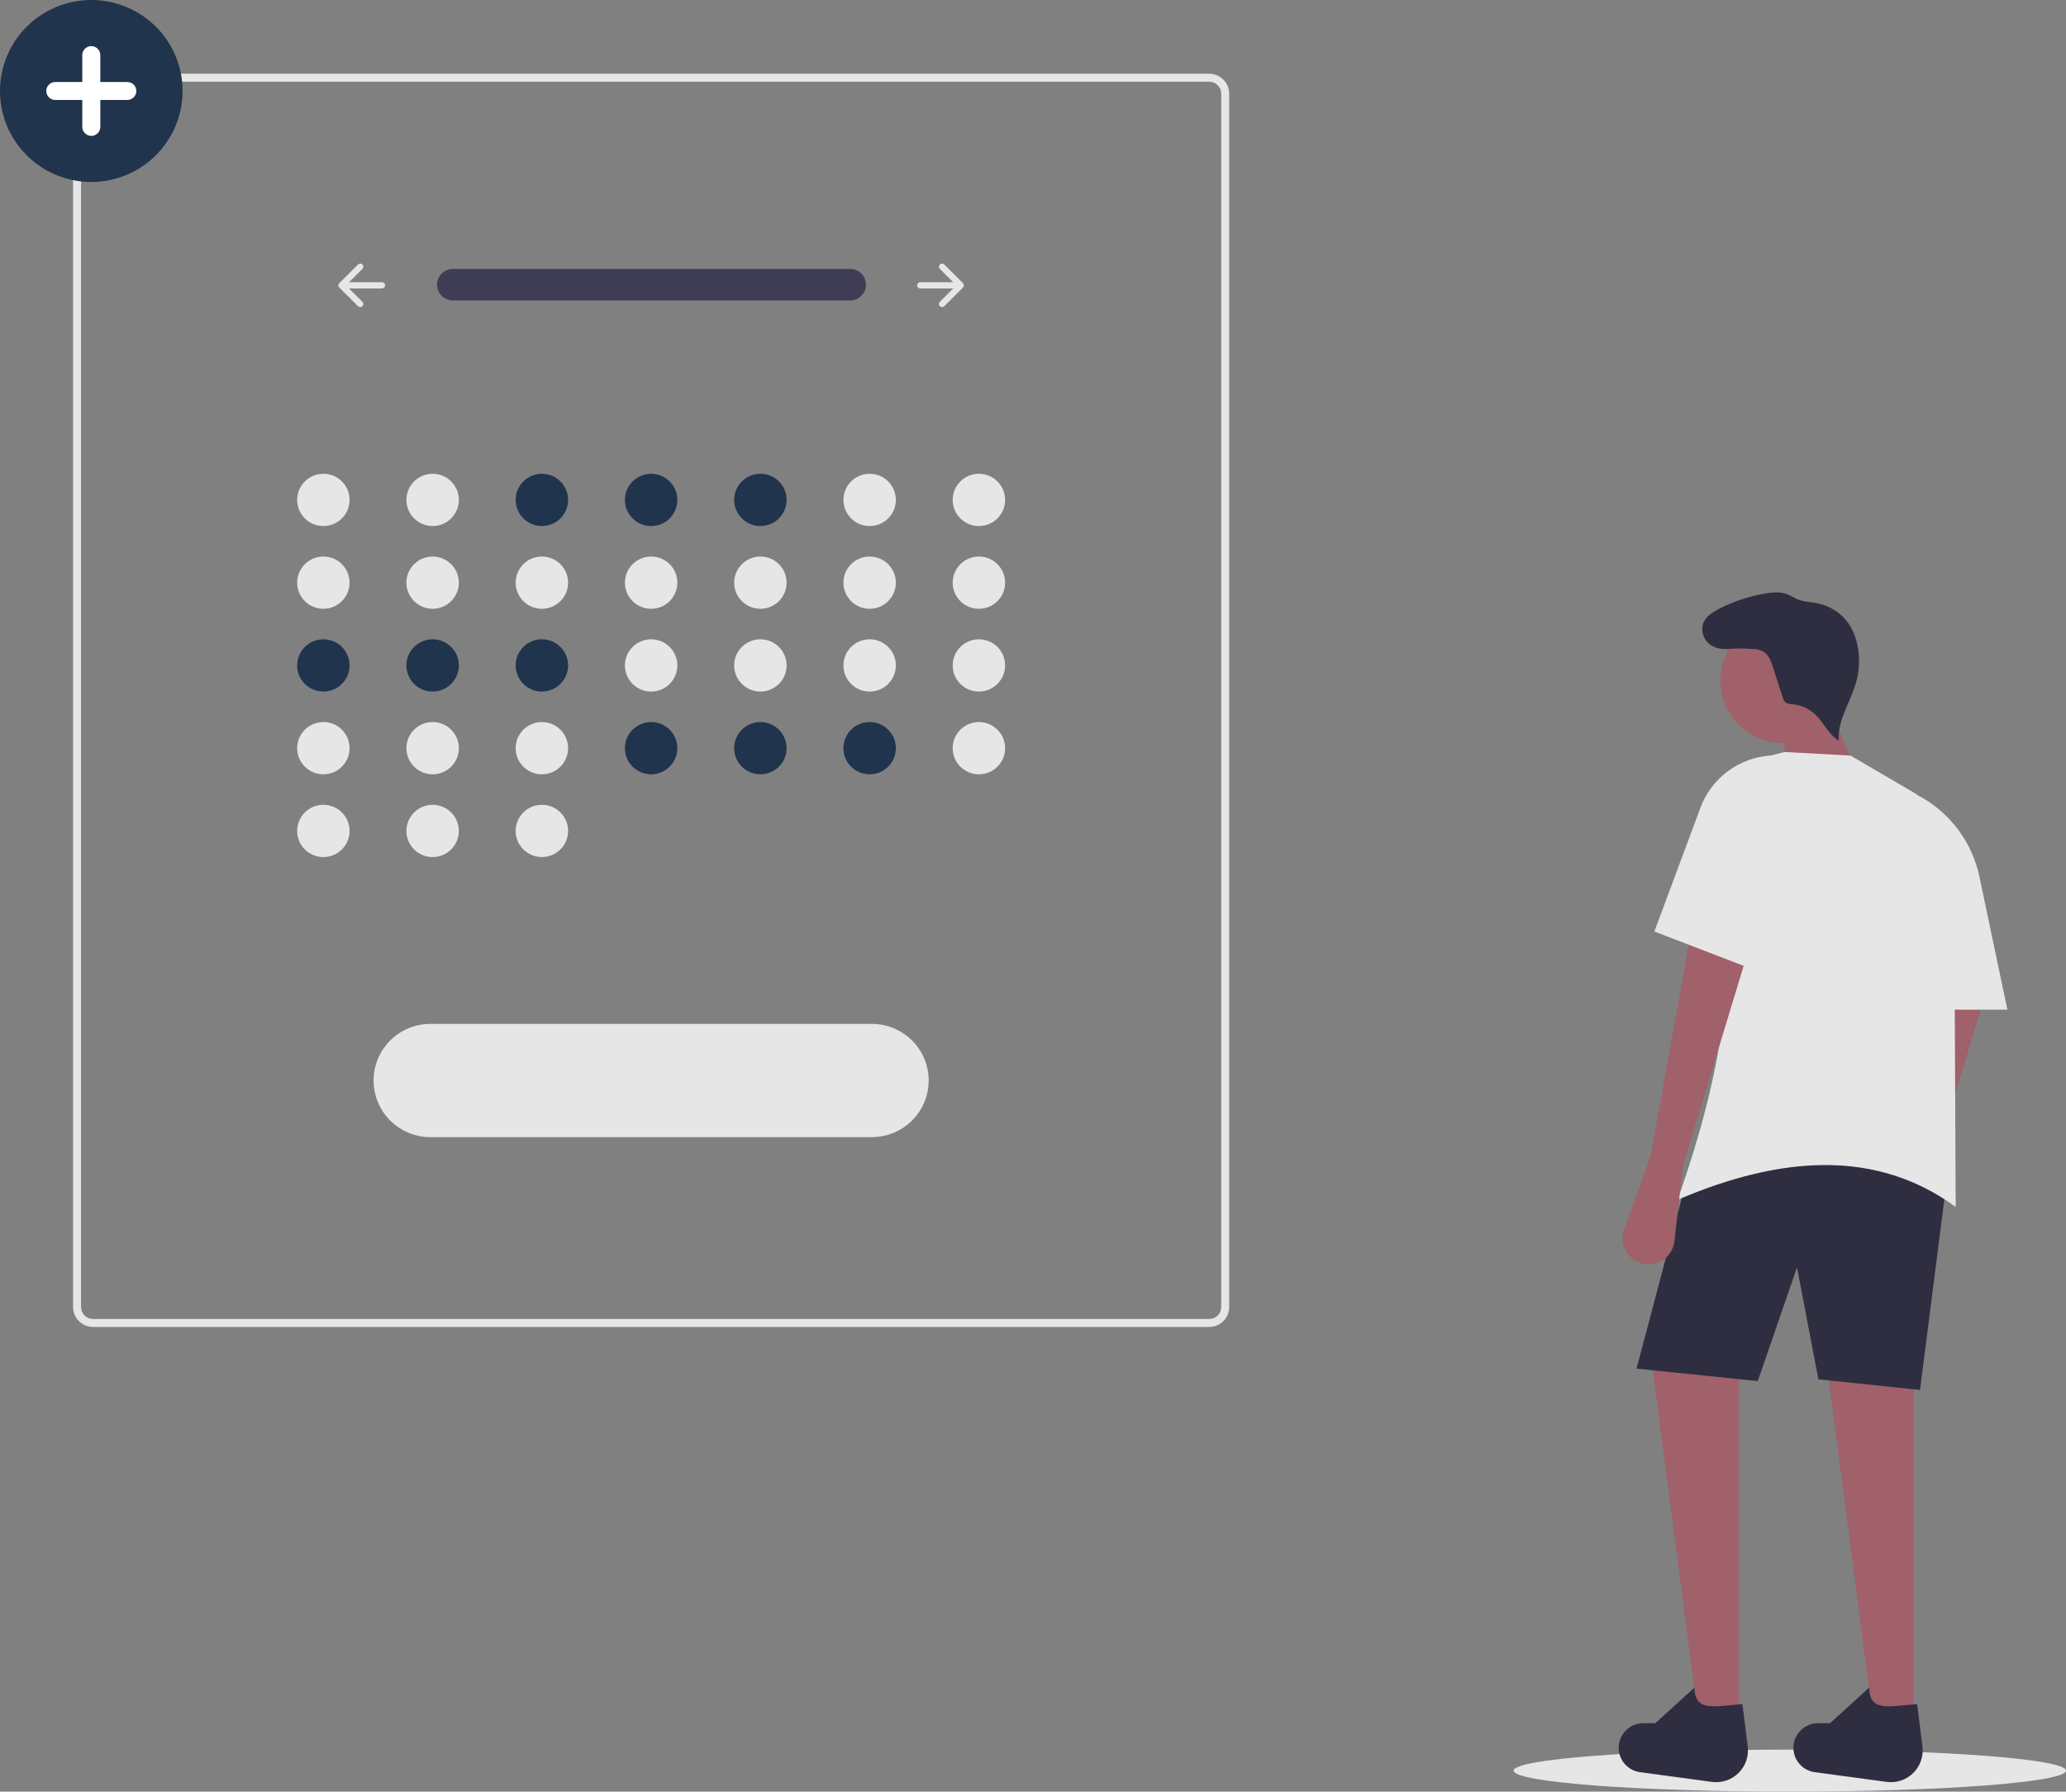 <svg width="188" height="163" viewBox="0 0 188 163" fill="none" xmlns="http://www.w3.org/2000/svg">
<rect x="0" y="0" width="188" height="163" fill="#808080" stroke="none"/>
<g clip-path="url(#clip0_1173_19191)">
<path d="M162.87 163C176.749 163 188 162.145 188 161.09C188 160.035 176.749 159.18 162.87 159.18C148.991 159.18 137.74 160.035 137.74 161.09C137.74 162.145 148.991 163 162.87 163Z" fill="#E6E6E6"/>
<path d="M172.608 106.41L170.177 113.165C169.993 113.677 169.992 114.237 170.175 114.75C170.357 115.262 170.712 115.696 171.179 115.978C171.518 116.183 171.904 116.3 172.301 116.317C172.698 116.334 173.093 116.252 173.449 116.077C173.806 115.903 174.113 115.641 174.341 115.317C174.569 114.994 174.712 114.618 174.757 114.224L175.528 107.38L181.369 88.141L176.339 85.716L172.608 106.41Z" fill="#A0616A"/>
<path d="M170.579 157.419H174.149V122.821L166.036 122.659L170.579 157.419Z" fill="#A0616A"/>
<path d="M154.679 157.419H158.248V122.821L150.136 122.659L154.679 157.419Z" fill="#A0616A"/>
<path d="M174.717 126.458L165.469 125.488L163.522 115.303L159.952 125.65L148.919 124.518L153.462 107.38C161.767 101.757 169.654 101.88 177.151 107.38L174.717 126.458Z" fill="#2F2E41"/>
<path d="M159.037 158.893C159.092 159.332 159.045 159.778 158.9 160.196C158.755 160.614 158.515 160.993 158.2 161.304C157.884 161.615 157.501 161.85 157.08 161.991C156.659 162.131 156.211 162.173 155.771 162.113L149.195 161.225C148.607 161.133 148.08 160.813 147.728 160.334C147.377 159.856 147.23 159.258 147.321 158.672C147.402 158.143 147.671 157.661 148.079 157.313C148.486 156.964 149.005 156.773 149.542 156.773H150.626L154.193 153.534C154.228 155.74 155.859 155.25 158.553 155.035L159.037 158.893Z" fill="#2F2E41"/>
<path d="M174.937 158.893C174.992 159.332 174.945 159.778 174.8 160.196C174.655 160.614 174.415 160.993 174.1 161.304C173.784 161.615 173.401 161.85 172.98 161.991C172.559 162.131 172.111 162.173 171.671 162.113L165.096 161.225C164.508 161.133 163.98 160.813 163.628 160.334C163.277 159.856 163.13 159.258 163.221 158.672C163.303 158.143 163.571 157.661 163.979 157.313C164.386 156.964 164.905 156.773 165.442 156.773H166.526L170.093 153.534C170.129 155.74 171.759 155.25 174.453 155.035L174.937 158.893Z" fill="#2F2E41"/>
<path d="M162.264 67.608C165.423 67.608 167.984 65.057 167.984 61.909C167.984 58.761 165.423 56.21 162.264 56.21C159.106 56.21 156.545 58.761 156.545 61.909C156.545 65.057 159.106 67.608 162.264 67.608Z" fill="#A0616A"/>
<path d="M169.525 71.488L162.386 72.135V65.829L166.118 63.566L169.525 71.488Z" fill="#A0616A"/>
<path d="M177.962 109.806C170.78 104.565 162.156 105.098 152.651 109.159C156.957 97.011 158.792 85.689 155.409 76.111C155.409 74.419 155.975 72.775 157.016 71.438C158.057 70.101 159.516 69.148 161.161 68.729L162.386 68.416L168.389 68.74L174.026 72.033C175.176 72.704 176.13 73.662 176.795 74.813C177.46 75.964 177.813 77.267 177.819 78.595L177.962 109.806Z" fill="#E6E6E6"/>
<path d="M150.217 105.117L147.787 111.872C147.603 112.384 147.602 112.944 147.784 113.456C147.967 113.969 148.322 114.403 148.788 114.684C149.128 114.89 149.514 115.006 149.911 115.024C150.308 115.041 150.703 114.959 151.059 114.784C151.416 114.609 151.722 114.348 151.951 114.024C152.179 113.7 152.322 113.324 152.367 112.931L153.138 106.087L158.979 86.847L153.949 84.422L150.217 105.117Z" fill="#A0616A"/>
<path d="M182.667 91.859H174.717V72.458C176.092 73.219 177.286 74.266 178.22 75.528C179.153 76.79 179.803 78.237 180.125 79.771L182.667 91.859Z" fill="#E6E6E6"/>
<path d="M157.904 58.823C157.554 58.988 157.169 59.063 156.783 59.042C156.398 59.021 156.023 58.905 155.693 58.704C155.371 58.492 155.127 58.18 155 57.816C154.873 57.452 154.87 57.057 154.99 56.691C155.232 56.073 155.842 55.686 156.434 55.384C157.74 54.718 159.14 54.252 160.585 54.002C161.275 53.883 162.005 53.818 162.656 54.072C162.979 54.197 163.268 54.397 163.588 54.528C164.176 54.77 164.832 54.771 165.455 54.902C166.093 55.041 166.693 55.314 167.215 55.704C167.737 56.094 168.169 56.591 168.482 57.162C168.687 57.55 168.844 57.962 168.951 58.388C169.251 59.552 169.247 60.774 168.939 61.937C168.45 63.779 167.203 65.472 167.315 67.374C166.394 66.839 165.962 65.751 165.192 65.015C164.62 64.471 163.88 64.137 163.093 64.067C162.878 64.076 162.665 64.022 162.48 63.912C162.346 63.781 162.253 63.614 162.213 63.431L161.346 60.725C161.17 60.175 160.957 59.577 160.458 59.281C160.151 59.126 159.811 59.044 159.466 59.041C158.642 58.981 157.814 58.989 156.99 59.064" fill="#2F2E41"/>
<path d="M159.79 88.303L150.542 84.746L154.742 73.469C155.231 72.156 156.09 71.011 157.215 70.172C158.341 69.334 159.686 68.836 161.088 68.74L159.79 88.303Z" fill="#E6E6E6"/>
<path d="M110.036 120.725H8.466C7.984 120.724 7.522 120.533 7.181 120.194C6.84 119.854 6.649 119.393 6.648 118.913V8.522C6.649 8.042 6.84 7.581 7.181 7.242C7.522 6.902 7.984 6.711 8.466 6.71H110.036C110.518 6.711 110.98 6.902 111.321 7.242C111.662 7.581 111.854 8.042 111.854 8.522V118.913C111.854 119.393 111.662 119.854 111.321 120.194C110.98 120.533 110.518 120.724 110.036 120.725ZM8.466 7.435C8.177 7.435 7.9 7.55 7.695 7.754C7.491 7.958 7.376 8.234 7.375 8.522V118.913C7.376 119.201 7.491 119.478 7.695 119.681C7.9 119.885 8.177 120 8.466 120H110.036C110.325 120 110.603 119.885 110.807 119.681C111.012 119.478 111.127 119.201 111.127 118.913V8.522C111.127 8.234 111.012 7.958 110.807 7.754C110.603 7.55 110.325 7.435 110.036 7.435H8.466Z" fill="#E6E6E6"/>
<path d="M29.426 47.859C30.743 47.859 31.812 46.794 31.812 45.481C31.812 44.168 30.743 43.103 29.426 43.103C28.108 43.103 27.04 44.168 27.04 45.481C27.04 46.794 28.108 47.859 29.426 47.859Z" fill="#E6E6E6"/>
<path d="M39.368 47.859C40.685 47.859 41.754 46.794 41.754 45.481C41.754 44.168 40.685 43.103 39.368 43.103C38.05 43.103 36.981 44.168 36.981 45.481C36.981 46.794 38.05 47.859 39.368 47.859Z" fill="#E6E6E6"/>
<path d="M49.309 47.859C50.627 47.859 51.696 46.794 51.696 45.481C51.696 44.168 50.627 43.103 49.309 43.103C47.992 43.103 46.923 44.168 46.923 45.481C46.923 46.794 47.992 47.859 49.309 47.859Z" fill="#21344D"/>
<path d="M59.251 47.859C60.569 47.859 61.637 46.794 61.637 45.481C61.637 44.168 60.569 43.103 59.251 43.103C57.934 43.103 56.865 44.168 56.865 45.481C56.865 46.794 57.934 47.859 59.251 47.859Z" fill="#21344D"/>
<path d="M69.193 47.859C70.511 47.859 71.579 46.794 71.579 45.481C71.579 44.168 70.511 43.103 69.193 43.103C67.875 43.103 66.807 44.168 66.807 45.481C66.807 46.794 67.875 47.859 69.193 47.859Z" fill="#21344D"/>
<path d="M79.135 47.859C80.453 47.859 81.521 46.794 81.521 45.481C81.521 44.168 80.453 43.103 79.135 43.103C77.817 43.103 76.749 44.168 76.749 45.481C76.749 46.794 77.817 47.859 79.135 47.859Z" fill="#E6E6E6"/>
<path d="M89.077 47.859C90.395 47.859 91.463 46.794 91.463 45.481C91.463 44.168 90.395 43.103 89.077 43.103C87.759 43.103 86.691 44.168 86.691 45.481C86.691 46.794 87.759 47.859 89.077 47.859Z" fill="#E6E6E6"/>
<path d="M29.426 55.388C30.743 55.388 31.812 54.323 31.812 53.01C31.812 51.697 30.743 50.633 29.426 50.633C28.108 50.633 27.04 51.697 27.04 53.01C27.04 54.323 28.108 55.388 29.426 55.388Z" fill="#E6E6E6"/>
<path d="M39.368 55.388C40.685 55.388 41.754 54.323 41.754 53.01C41.754 51.697 40.685 50.633 39.368 50.633C38.05 50.633 36.981 51.697 36.981 53.01C36.981 54.323 38.05 55.388 39.368 55.388Z" fill="#E6E6E6"/>
<path d="M49.309 55.388C50.627 55.388 51.696 54.323 51.696 53.01C51.696 51.697 50.627 50.633 49.309 50.633C47.992 50.633 46.923 51.697 46.923 53.01C46.923 54.323 47.992 55.388 49.309 55.388Z" fill="#E6E6E6"/>
<path d="M59.251 55.388C60.569 55.388 61.637 54.323 61.637 53.01C61.637 51.697 60.569 50.633 59.251 50.633C57.934 50.633 56.865 51.697 56.865 53.01C56.865 54.323 57.934 55.388 59.251 55.388Z" fill="#E6E6E6"/>
<path d="M69.193 55.388C70.511 55.388 71.579 54.323 71.579 53.01C71.579 51.697 70.511 50.633 69.193 50.633C67.875 50.633 66.807 51.697 66.807 53.01C66.807 54.323 67.875 55.388 69.193 55.388Z" fill="#E6E6E6"/>
<path d="M79.135 55.388C80.453 55.388 81.521 54.323 81.521 53.01C81.521 51.697 80.453 50.633 79.135 50.633C77.817 50.633 76.749 51.697 76.749 53.01C76.749 54.323 77.817 55.388 79.135 55.388Z" fill="#E6E6E6"/>
<path d="M89.077 55.388C90.395 55.388 91.463 54.323 91.463 53.01C91.463 51.697 90.395 50.633 89.077 50.633C87.759 50.633 86.691 51.697 86.691 53.01C86.691 54.323 87.759 55.388 89.077 55.388Z" fill="#E6E6E6"/>
<path d="M29.426 62.917C30.743 62.917 31.812 61.852 31.812 60.539C31.812 59.226 30.743 58.162 29.426 58.162C28.108 58.162 27.04 59.226 27.04 60.539C27.04 61.852 28.108 62.917 29.426 62.917Z" fill="#21344D"/>
<path d="M39.368 62.917C40.685 62.917 41.754 61.852 41.754 60.539C41.754 59.226 40.685 58.162 39.368 58.162C38.05 58.162 36.981 59.226 36.981 60.539C36.981 61.852 38.05 62.917 39.368 62.917Z" fill="#21344D"/>
<path d="M49.309 62.917C50.627 62.917 51.696 61.852 51.696 60.539C51.696 59.226 50.627 58.162 49.309 58.162C47.992 58.162 46.923 59.226 46.923 60.539C46.923 61.852 47.992 62.917 49.309 62.917Z" fill="#21344D"/>
<path d="M59.251 62.917C60.569 62.917 61.637 61.852 61.637 60.539C61.637 59.226 60.569 58.162 59.251 58.162C57.934 58.162 56.865 59.226 56.865 60.539C56.865 61.852 57.934 62.917 59.251 62.917Z" fill="#E6E6E6"/>
<path d="M69.193 62.917C70.511 62.917 71.579 61.852 71.579 60.539C71.579 59.226 70.511 58.162 69.193 58.162C67.875 58.162 66.807 59.226 66.807 60.539C66.807 61.852 67.875 62.917 69.193 62.917Z" fill="#E6E6E6"/>
<path d="M79.135 62.917C80.453 62.917 81.521 61.852 81.521 60.539C81.521 59.226 80.453 58.162 79.135 58.162C77.817 58.162 76.749 59.226 76.749 60.539C76.749 61.852 77.817 62.917 79.135 62.917Z" fill="#E6E6E6"/>
<path d="M89.077 62.917C90.395 62.917 91.463 61.852 91.463 60.539C91.463 59.226 90.395 58.162 89.077 58.162C87.759 58.162 86.691 59.226 86.691 60.539C86.691 61.852 87.759 62.917 89.077 62.917Z" fill="#E6E6E6"/>
<path d="M29.426 70.446C30.743 70.446 31.812 69.382 31.812 68.069C31.812 66.755 30.743 65.691 29.426 65.691C28.108 65.691 27.04 66.755 27.04 68.069C27.04 69.382 28.108 70.446 29.426 70.446Z" fill="#E6E6E6"/>
<path d="M39.368 70.446C40.685 70.446 41.754 69.382 41.754 68.069C41.754 66.755 40.685 65.691 39.368 65.691C38.05 65.691 36.981 66.755 36.981 68.069C36.981 69.382 38.05 70.446 39.368 70.446Z" fill="#E6E6E6"/>
<path d="M29.426 77.975C30.743 77.975 31.812 76.911 31.812 75.598C31.812 74.284 30.743 73.22 29.426 73.22C28.108 73.22 27.04 74.284 27.04 75.598C27.04 76.911 28.108 77.975 29.426 77.975Z" fill="#E6E6E6"/>
<path d="M39.368 77.975C40.685 77.975 41.754 76.911 41.754 75.598C41.754 74.284 40.685 73.22 39.368 73.22C38.05 73.22 36.981 74.284 36.981 75.598C36.981 76.911 38.05 77.975 39.368 77.975Z" fill="#E6E6E6"/>
<path d="M49.309 77.975C50.627 77.975 51.696 76.911 51.696 75.598C51.696 74.284 50.627 73.22 49.309 73.22C47.992 73.22 46.923 74.284 46.923 75.598C46.923 76.911 47.992 77.975 49.309 77.975Z" fill="#E6E6E6"/>
<path d="M49.309 70.446C50.627 70.446 51.696 69.382 51.696 68.069C51.696 66.755 50.627 65.691 49.309 65.691C47.992 65.691 46.923 66.755 46.923 68.069C46.923 69.382 47.992 70.446 49.309 70.446Z" fill="#E6E6E6"/>
<path d="M59.251 70.446C60.569 70.446 61.637 69.382 61.637 68.069C61.637 66.755 60.569 65.691 59.251 65.691C57.934 65.691 56.865 66.755 56.865 68.069C56.865 69.382 57.934 70.446 59.251 70.446Z" fill="#21344D"/>
<path d="M69.193 70.446C70.511 70.446 71.579 69.382 71.579 68.069C71.579 66.755 70.511 65.691 69.193 65.691C67.875 65.691 66.807 66.755 66.807 68.069C66.807 69.382 67.875 70.446 69.193 70.446Z" fill="#21344D"/>
<path d="M79.135 70.446C80.453 70.446 81.521 69.382 81.521 68.069C81.521 66.755 80.453 65.691 79.135 65.691C77.817 65.691 76.749 66.755 76.749 68.069C76.749 69.382 77.817 70.446 79.135 70.446Z" fill="#21344D"/>
<path d="M89.077 70.446C90.395 70.446 91.463 69.382 91.463 68.069C91.463 66.755 90.395 65.691 89.077 65.691C87.759 65.691 86.691 66.755 86.691 68.069C86.691 69.382 87.759 70.446 89.077 70.446Z" fill="#E6E6E6"/>
<path d="M41.189 24.465C40.811 24.471 40.45 24.625 40.185 24.893C39.92 25.162 39.771 25.524 39.771 25.901C39.771 26.278 39.92 26.64 40.185 26.908C40.45 27.177 40.811 27.331 41.189 27.337H77.329C77.518 27.34 77.707 27.306 77.883 27.237C78.059 27.168 78.22 27.065 78.356 26.934C78.492 26.802 78.601 26.646 78.677 26.473C78.752 26.299 78.792 26.113 78.796 25.924C78.799 25.736 78.764 25.548 78.695 25.373C78.625 25.197 78.521 25.037 78.389 24.901C78.258 24.766 78.1 24.657 77.927 24.582C77.753 24.508 77.566 24.467 77.376 24.465C77.36 24.464 77.345 24.464 77.329 24.465H41.189Z" fill="#3F3D56"/>
<path d="M85.525 24.064C85.498 24.091 85.477 24.122 85.463 24.156C85.449 24.191 85.441 24.227 85.441 24.264C85.441 24.301 85.449 24.338 85.463 24.372C85.477 24.407 85.498 24.438 85.525 24.464L86.742 25.677H83.74C83.664 25.677 83.592 25.707 83.539 25.76C83.486 25.813 83.456 25.885 83.456 25.96C83.456 26.035 83.486 26.107 83.539 26.16C83.592 26.213 83.664 26.243 83.74 26.243H86.742L85.525 27.456C85.498 27.482 85.477 27.514 85.463 27.548C85.449 27.582 85.441 27.619 85.441 27.656C85.441 27.693 85.449 27.73 85.463 27.764C85.477 27.798 85.498 27.829 85.525 27.856C85.551 27.882 85.582 27.903 85.617 27.917C85.651 27.931 85.688 27.939 85.725 27.939C85.762 27.939 85.799 27.931 85.834 27.917C85.868 27.903 85.899 27.882 85.926 27.856L87.627 26.16C87.681 26.107 87.71 26.035 87.71 25.96C87.71 25.885 87.681 25.813 87.627 25.76L85.926 24.064C85.899 24.038 85.868 24.017 85.834 24.003C85.799 23.989 85.762 23.982 85.725 23.982C85.688 23.982 85.651 23.989 85.617 24.003C85.582 24.017 85.551 24.038 85.525 24.064Z" fill="#E6E6E6"/>
<path d="M32.978 24.064C33.004 24.091 33.025 24.122 33.039 24.156C33.054 24.191 33.061 24.227 33.061 24.264C33.061 24.301 33.054 24.338 33.039 24.372C33.025 24.407 33.004 24.438 32.978 24.464L31.76 25.677H34.763C34.838 25.677 34.91 25.707 34.964 25.76C35.017 25.813 35.047 25.885 35.047 25.96C35.047 26.035 35.017 26.107 34.964 26.16C34.91 26.213 34.838 26.243 34.763 26.243H31.76L32.978 27.456C33.031 27.509 33.061 27.581 33.061 27.656C33.061 27.731 33.031 27.803 32.978 27.856C32.925 27.909 32.853 27.939 32.778 27.939C32.702 27.939 32.63 27.909 32.577 27.856L30.875 26.16C30.822 26.107 30.792 26.035 30.792 25.96C30.792 25.885 30.822 25.813 30.875 25.76L32.577 24.064C32.603 24.038 32.635 24.017 32.669 24.003C32.703 23.989 32.74 23.982 32.778 23.982C32.815 23.982 32.852 23.989 32.886 24.003C32.92 24.017 32.952 24.038 32.978 24.064Z" fill="#E6E6E6"/>
<path d="M39.169 93.151C38.489 93.15 37.817 93.283 37.189 93.542C36.562 93.8 35.991 94.18 35.511 94.658C35.03 95.137 34.649 95.705 34.389 96.33C34.129 96.955 33.995 97.625 33.995 98.302C33.995 98.979 34.129 99.649 34.389 100.274C34.649 100.9 35.03 101.468 35.511 101.946C35.991 102.425 36.562 102.804 37.189 103.063C37.817 103.321 38.489 103.454 39.169 103.454H79.334C80.013 103.454 80.686 103.321 81.313 103.063C81.941 102.804 82.511 102.425 82.992 101.946C83.472 101.468 83.853 100.9 84.113 100.274C84.373 99.649 84.507 98.979 84.507 98.302C84.507 97.625 84.373 96.955 84.113 96.33C83.853 95.705 83.472 95.137 82.992 94.658C82.511 94.18 81.941 93.8 81.313 93.542C80.686 93.283 80.013 93.15 79.334 93.151H39.169Z" fill="#E6E6E6"/>
<path d="M8.308 16.557C6.665 16.557 5.059 16.072 3.692 15.162C2.326 14.252 1.261 12.96 0.632 11.447C0.004 9.934 -0.161 8.27 0.16 6.664C0.48 5.058 1.271 3.583 2.433 2.425C3.595 1.267 5.076 0.479 6.687 0.159C8.299 -0.16 9.969 0.004 11.487 0.63C13.005 1.257 14.303 2.318 15.216 3.679C16.129 5.041 16.616 6.641 16.616 8.279C16.613 10.474 15.737 12.578 14.18 14.13C12.622 15.682 10.511 16.555 8.308 16.557Z" fill="#21344D"/>
<path d="M11.586 7.462H9.128V5.012C9.128 4.796 9.041 4.588 8.888 4.435C8.734 4.282 8.525 4.196 8.308 4.196C8.091 4.196 7.882 4.282 7.729 4.435C7.575 4.588 7.488 4.796 7.488 5.012V7.462H5.03C4.812 7.462 4.604 7.548 4.45 7.701C4.297 7.854 4.21 8.062 4.21 8.279C4.21 8.495 4.297 8.703 4.45 8.856C4.604 9.009 4.812 9.095 5.03 9.095H7.488V11.545C7.488 11.762 7.575 11.97 7.729 12.123C7.882 12.276 8.091 12.362 8.308 12.362C8.525 12.362 8.734 12.276 8.888 12.123C9.041 11.97 9.128 11.762 9.128 11.545V9.095H11.586C11.803 9.095 12.012 9.009 12.166 8.856C12.319 8.703 12.406 8.495 12.406 8.279C12.406 8.062 12.319 7.854 12.166 7.701C12.012 7.548 11.803 7.462 11.586 7.462Z" fill="white"/>
</g>
<defs>
<clipPath id="clip0_1173_19191">
<rect width="188" height="163" fill="white"/>
</clipPath>
</defs>
</svg>
